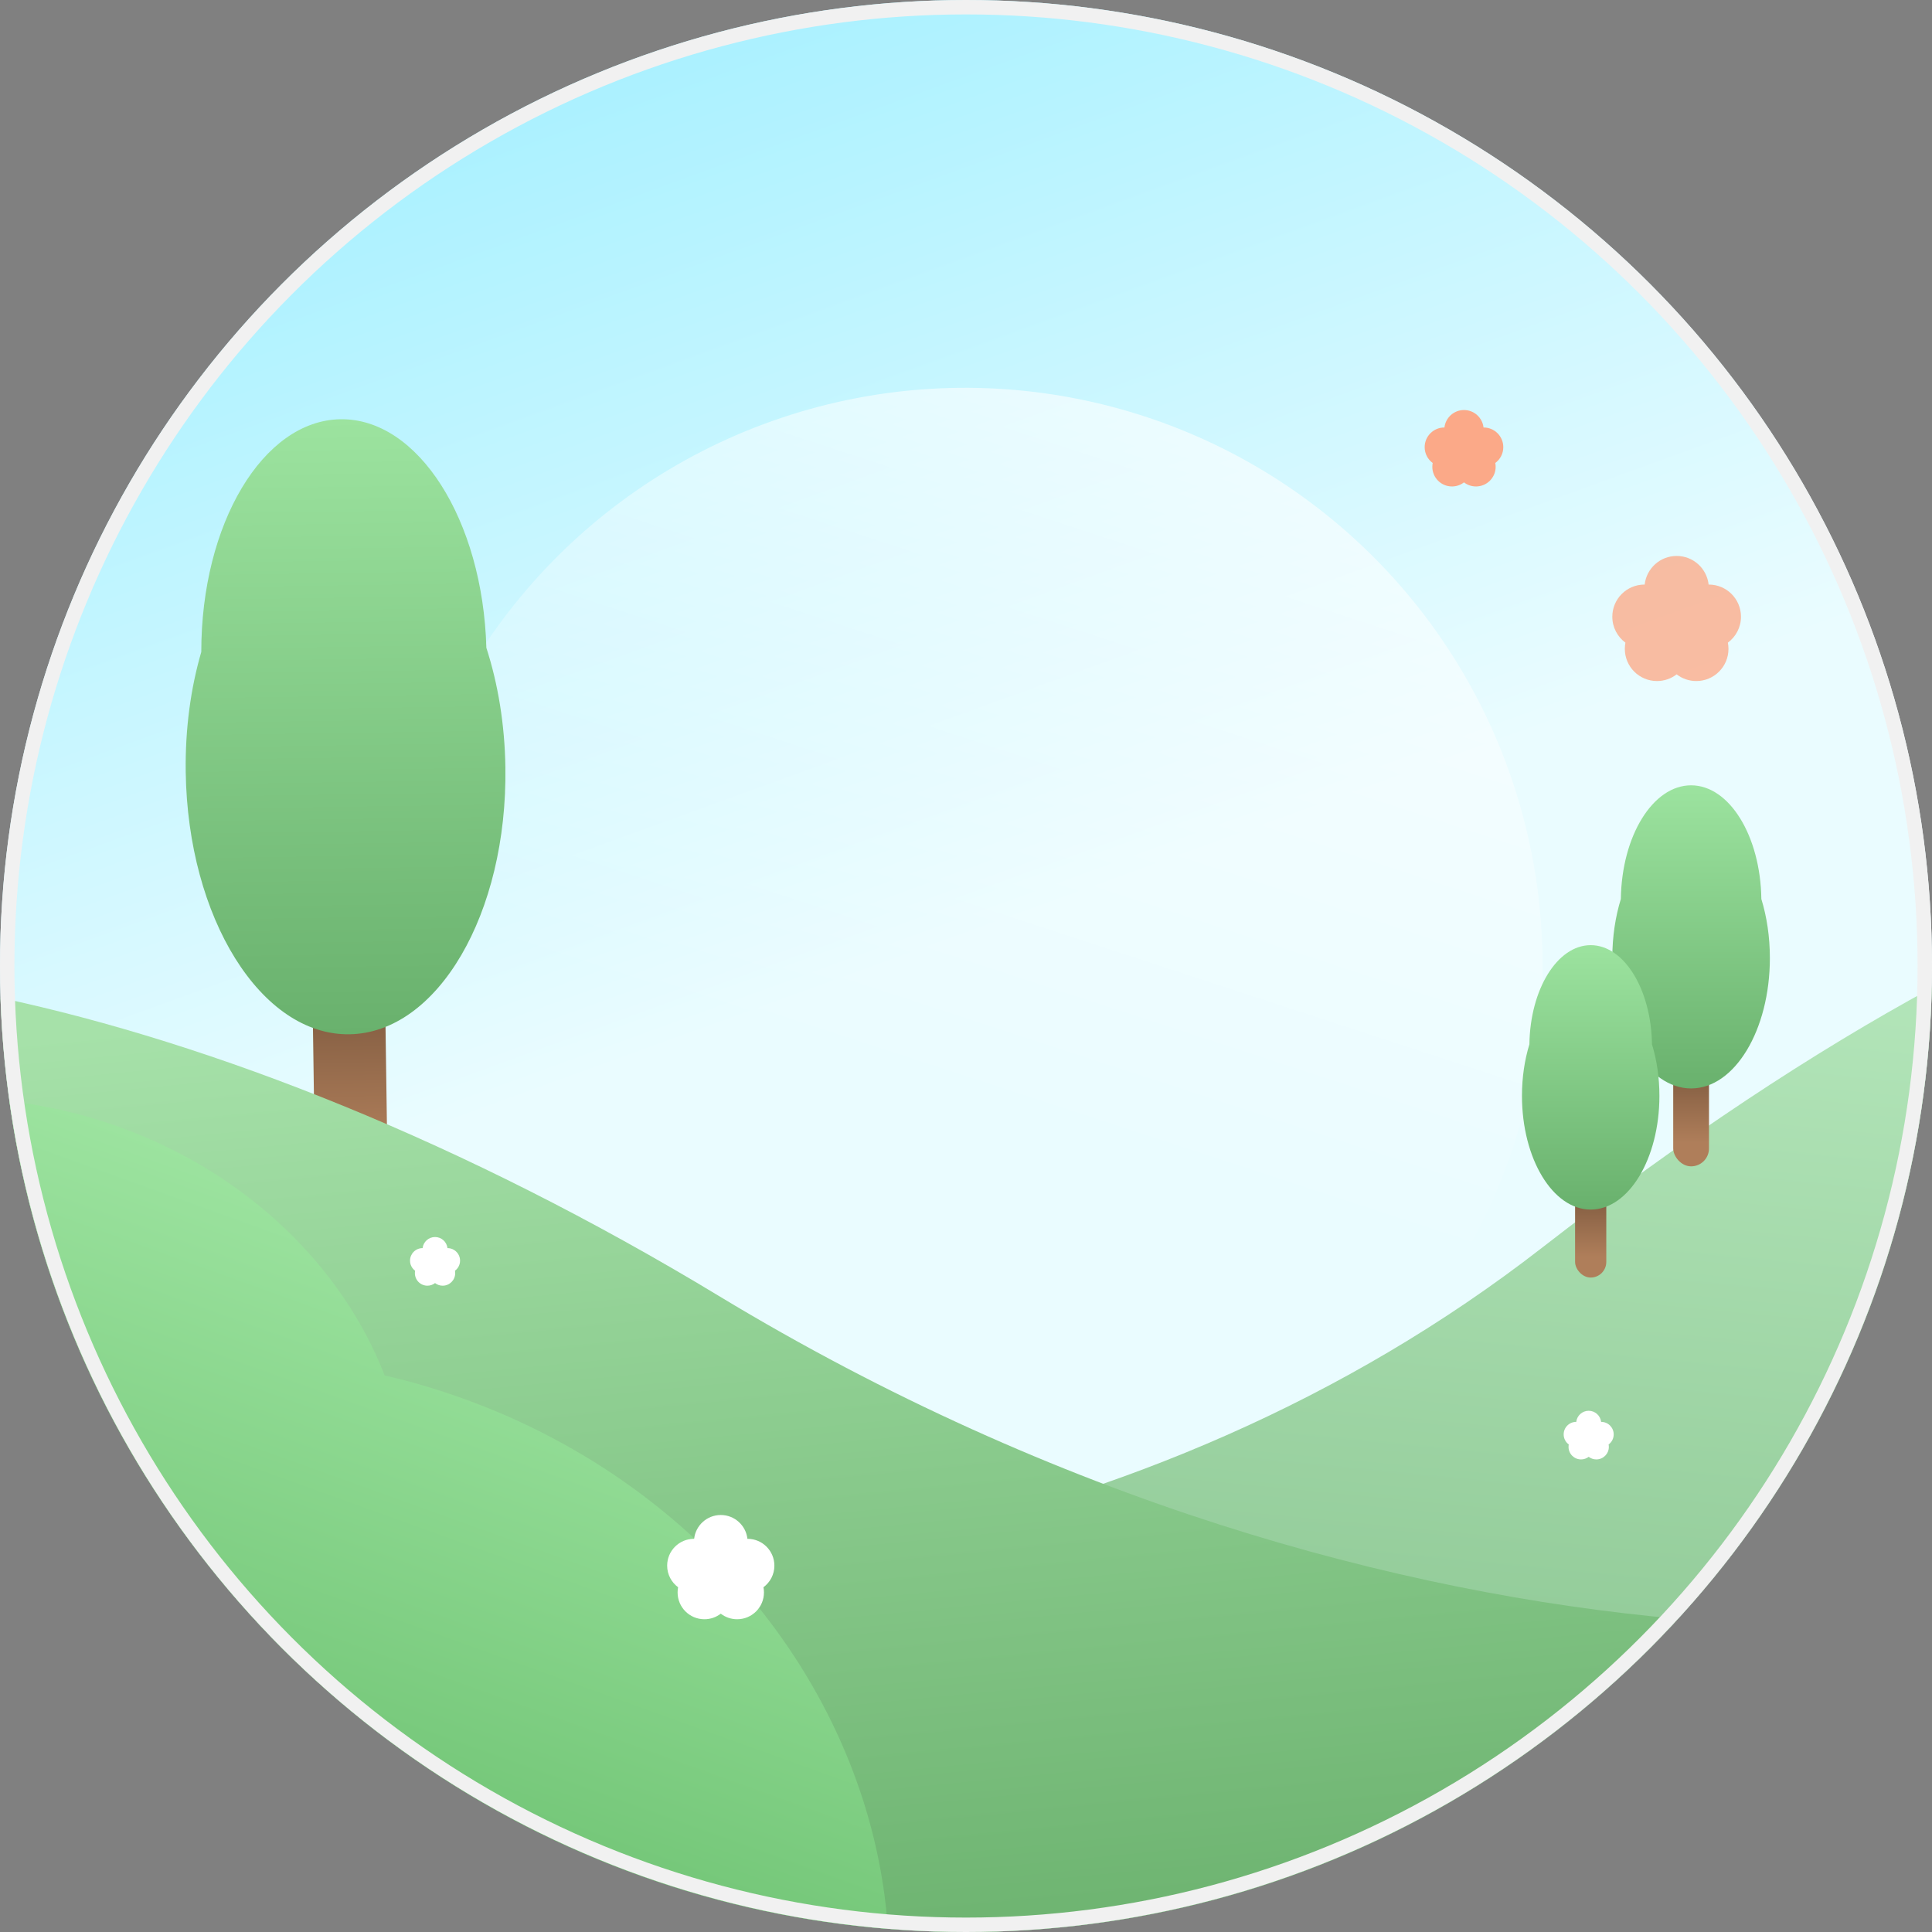 <svg width="134" height="134" viewBox="0 0 134 134" fill="none" xmlns="http://www.w3.org/2000/svg">
<rect x="0" y="0" width="134" height="134" fill="#808080" stroke="none"/>
<g id="Group 33841">
<circle id="Ellipse 475" cx="67" cy="67" r="67" fill="url(#paint0_linear_222_2745)"/>
<circle id="Ellipse 479" cx="66.943" cy="66.943" r="40.045" transform="rotate(10.547 66.943 66.943)" fill="url(#paint1_linear_222_2745)" fill-opacity="0.6"/>
<path id="Union" fill-rule="evenodd" clip-rule="evenodd" d="M98.812 31.014C98.812 31.465 99.031 31.864 99.368 32.112C99.352 32.198 99.343 32.286 99.343 32.377C99.343 33.13 99.953 33.74 100.706 33.74C101.02 33.74 101.309 33.635 101.539 33.456C101.77 33.635 102.059 33.74 102.372 33.74C103.125 33.74 103.736 33.13 103.736 32.377C103.736 32.286 103.727 32.198 103.71 32.112C104.047 31.864 104.266 31.465 104.266 31.014C104.266 30.261 103.656 29.65 102.903 29.65L102.895 29.65C102.819 28.969 102.241 28.439 101.539 28.439C100.838 28.439 100.26 28.969 100.184 29.65L100.176 29.65C99.423 29.65 98.812 30.261 98.812 31.014Z" fill="#FFA17B" fill-opacity="0.9"/>
<path id="Union_2" fill-rule="evenodd" clip-rule="evenodd" d="M111.827 42.775C111.827 43.513 112.185 44.167 112.737 44.573C112.709 44.713 112.695 44.857 112.695 45.005C112.695 46.238 113.694 47.236 114.926 47.236C115.439 47.236 115.912 47.063 116.289 46.772C116.666 47.063 117.139 47.236 117.653 47.236C118.885 47.236 119.884 46.238 119.884 45.005C119.884 44.857 119.869 44.713 119.842 44.573C120.393 44.166 120.751 43.513 120.751 42.775C120.751 41.543 119.752 40.544 118.52 40.544L118.507 40.544C118.383 39.428 117.438 38.56 116.289 38.56C115.141 38.56 114.195 39.428 114.072 40.544L114.058 40.544C112.826 40.544 111.827 41.543 111.827 42.775Z" fill="#FFA17B" fill-opacity="0.7"/>
<g id="Group 33835">
<rect id="Rectangle 79" x="21.394" y="49.464" width="5.033" height="33.275" rx="2.517" transform="rotate(-0.821 21.394 49.464)" fill="url(#paint2_linear_222_2745)"/>
<path id="Union_3" fill-rule="evenodd" clip-rule="evenodd" d="M33.734 44.933C34.537 47.417 35.01 50.236 35.053 53.227C35.198 63.361 30.352 71.648 24.23 71.736C18.107 71.824 13.026 63.679 12.881 53.545C12.838 50.553 13.23 47.723 13.961 45.217C13.956 36.346 18.233 29.155 23.618 29.078C29.003 29.001 33.485 36.066 33.734 44.933Z" fill="url(#paint3_linear_222_2745)"/>
</g>
<path id="Intersect" fill-rule="evenodd" clip-rule="evenodd" d="M133.982 68.521C133.173 104.821 103.494 133.999 66.999 133.999C46.241 133.999 27.687 124.559 15.398 109.737C44.257 112.13 79.367 107.977 106.954 86.539C116.847 78.853 125.818 72.96 133.982 68.521Z" fill="url(#paint4_linear_222_2745)" fill-opacity="0.8"/>
<path id="Intersect_2" fill-rule="evenodd" clip-rule="evenodd" d="M116.385 112.277C104.138 125.629 86.546 134 66.999 134C30.734 134 1.199 105.188 0.035 69.206C14.842 72.374 32.23 79.218 49.845 89.876C73.28 104.055 96.875 110.542 116.385 112.277Z" fill="url(#paint5_linear_222_2745)"/>
<path id="Intersect_3" fill-rule="evenodd" clip-rule="evenodd" d="M61.584 133.785C30.234 131.277 4.968 107.189 0.651 76.383C3.178 76.665 5.737 77.251 8.27 78.164C17.19 81.379 23.777 87.917 26.68 95.396C28.503 95.819 30.325 96.354 32.137 97.007C49.285 103.187 60.497 118.063 61.584 133.785Z" fill="url(#paint6_linear_222_2745)"/>
<circle id="Ellipse 495" cx="67" cy="67" r="66.5" stroke="#F1F1F1"/>
<g id="Group 33836">
<rect id="Rectangle 79_2" x="116.051" y="64.497" width="2.481" height="16.399" rx="1.24" fill="url(#paint7_linear_222_2745)"/>
<path id="Union_4" fill-rule="evenodd" clip-rule="evenodd" d="M122.164 62.352C122.542 63.582 122.755 64.974 122.755 66.449C122.755 71.444 120.309 75.493 117.291 75.493C114.274 75.493 111.827 71.444 111.827 66.449C111.827 64.974 112.04 63.582 112.419 62.352C112.479 57.981 114.637 54.468 117.291 54.468C119.945 54.468 122.104 57.981 122.164 62.352Z" fill="url(#paint8_linear_222_2745)"/>
</g>
<g id="Group 33837">
<rect id="Rectangle 79_3" x="109.245" y="74.304" width="2.164" height="14.305" rx="1.082" fill="url(#paint9_linear_222_2745)"/>
<path id="Union_5" fill-rule="evenodd" clip-rule="evenodd" d="M114.578 72.431C114.908 73.504 115.094 74.719 115.094 76.005C115.094 80.362 112.96 83.894 110.327 83.894C107.695 83.894 105.561 80.362 105.561 76.005C105.561 74.719 105.746 73.504 106.076 72.431C106.129 68.618 108.012 65.554 110.327 65.554C112.642 65.554 114.525 68.618 114.578 72.431Z" fill="url(#paint10_linear_222_2745)"/>
</g>
<path id="Union_6" fill-rule="evenodd" clip-rule="evenodd" d="M46.273 108.59C46.273 109.204 46.572 109.749 47.032 110.088C47.009 110.205 46.997 110.325 46.997 110.449C46.997 111.476 47.829 112.308 48.856 112.308C49.284 112.308 49.678 112.164 49.992 111.921C50.306 112.164 50.7 112.308 51.128 112.308C52.155 112.308 52.987 111.476 52.987 110.449C52.987 110.325 52.975 110.205 52.952 110.088C53.412 109.749 53.71 109.204 53.71 108.59C53.71 107.563 52.878 106.73 51.851 106.73L51.84 106.731C51.737 105.801 50.949 105.078 49.992 105.078C49.035 105.078 48.247 105.801 48.144 106.731L48.133 106.73C47.106 106.73 46.273 107.563 46.273 108.59Z" fill="white"/>
<path id="Union_7" fill-rule="evenodd" clip-rule="evenodd" d="M28.439 87.436C28.439 87.723 28.578 87.978 28.793 88.135C28.782 88.19 28.776 88.247 28.776 88.305C28.776 88.784 29.165 89.173 29.644 89.173C29.843 89.173 30.027 89.105 30.174 88.992C30.32 89.105 30.504 89.173 30.704 89.173C31.183 89.173 31.572 88.784 31.572 88.305C31.572 88.247 31.566 88.19 31.555 88.135C31.77 87.977 31.909 87.723 31.909 87.436C31.909 86.957 31.52 86.568 31.041 86.568L31.036 86.568C30.988 86.135 30.62 85.798 30.174 85.798C29.727 85.798 29.36 86.135 29.311 86.568L29.306 86.568C28.827 86.568 28.439 86.957 28.439 87.436Z" fill="white"/>
<path id="Union_8" fill-rule="evenodd" clip-rule="evenodd" d="M108.453 99.487C108.453 99.774 108.592 100.028 108.807 100.186C108.796 100.241 108.791 100.297 108.791 100.355C108.791 100.834 109.179 101.223 109.658 101.223C109.858 101.223 110.042 101.155 110.188 101.042C110.335 101.155 110.519 101.223 110.718 101.223C111.198 101.223 111.586 100.834 111.586 100.355C111.586 100.297 111.58 100.241 111.57 100.186C111.784 100.028 111.923 99.774 111.923 99.487C111.923 99.008 111.535 98.619 111.056 98.619L111.051 98.619C111.002 98.186 110.635 97.849 110.188 97.849C109.742 97.849 109.374 98.186 109.326 98.619L109.321 98.619C108.842 98.619 108.453 99.008 108.453 99.487Z" fill="white"/>
</g>
<defs>
<linearGradient id="paint0_linear_222_2745" x1="16.629" y1="-4.82" x2="67" y2="133.999" gradientUnits="userSpaceOnUse">
<stop stop-color="#99EEFF"/>
<stop offset="0.562" stop-color="#EAFCFF"/>
</linearGradient>
<linearGradient id="paint1_linear_222_2745" x1="77.359" y1="28.672" x2="66.943" y2="106.989" gradientUnits="userSpaceOnUse">
<stop stop-color="white"/>
<stop offset="0.616" stop-color="white" stop-opacity="0"/>
</linearGradient>
<linearGradient id="paint2_linear_222_2745" x1="23.91" y1="54.525" x2="23.91" y2="82.739" gradientUnits="userSpaceOnUse">
<stop stop-color="#3B281A"/>
<stop offset="0.882" stop-color="#AF7E5A"/>
</linearGradient>
<linearGradient id="paint3_linear_222_2745" x1="23.618" y1="29.078" x2="24.23" y2="71.736" gradientUnits="userSpaceOnUse">
<stop stop-color="#9CE39F"/>
<stop offset="1" stop-color="#69B16D"/>
</linearGradient>
<linearGradient id="paint4_linear_222_2745" x1="99.766" y1="53.562" x2="90.606" y2="148.075" gradientUnits="userSpaceOnUse">
<stop offset="0.102" stop-color="#A6E1A9"/>
<stop offset="0.869" stop-color="#6AB16D"/>
</linearGradient>
<linearGradient id="paint5_linear_222_2745" x1="55.034" y1="57.092" x2="64.194" y2="151.606" gradientUnits="userSpaceOnUse">
<stop offset="0.102" stop-color="#A6E1A9"/>
<stop offset="0.869" stop-color="#6AB16D"/>
</linearGradient>
<linearGradient id="paint6_linear_222_2745" x1="28.58" y1="85.483" x2="-1.163" y2="168.019" gradientUnits="userSpaceOnUse">
<stop stop-color="#9CE39F"/>
<stop offset="0.764" stop-color="#54B059"/>
</linearGradient>
<linearGradient id="paint7_linear_222_2745" x1="117.291" y1="66.991" x2="117.291" y2="80.896" gradientUnits="userSpaceOnUse">
<stop stop-color="#3B281A"/>
<stop offset="0.882" stop-color="#AF7E5A"/>
</linearGradient>
<linearGradient id="paint8_linear_222_2745" x1="117.291" y1="54.468" x2="117.291" y2="75.493" gradientUnits="userSpaceOnUse">
<stop stop-color="#9CE39F"/>
<stop offset="1" stop-color="#69B16D"/>
</linearGradient>
<linearGradient id="paint9_linear_222_2745" x1="110.327" y1="76.479" x2="110.327" y2="88.609" gradientUnits="userSpaceOnUse">
<stop stop-color="#3B281A"/>
<stop offset="0.882" stop-color="#AF7E5A"/>
</linearGradient>
<linearGradient id="paint10_linear_222_2745" x1="110.327" y1="65.554" x2="110.327" y2="83.894" gradientUnits="userSpaceOnUse">
<stop stop-color="#9CE39F"/>
<stop offset="1" stop-color="#69B16D"/>
</linearGradient>
</defs>
</svg>

